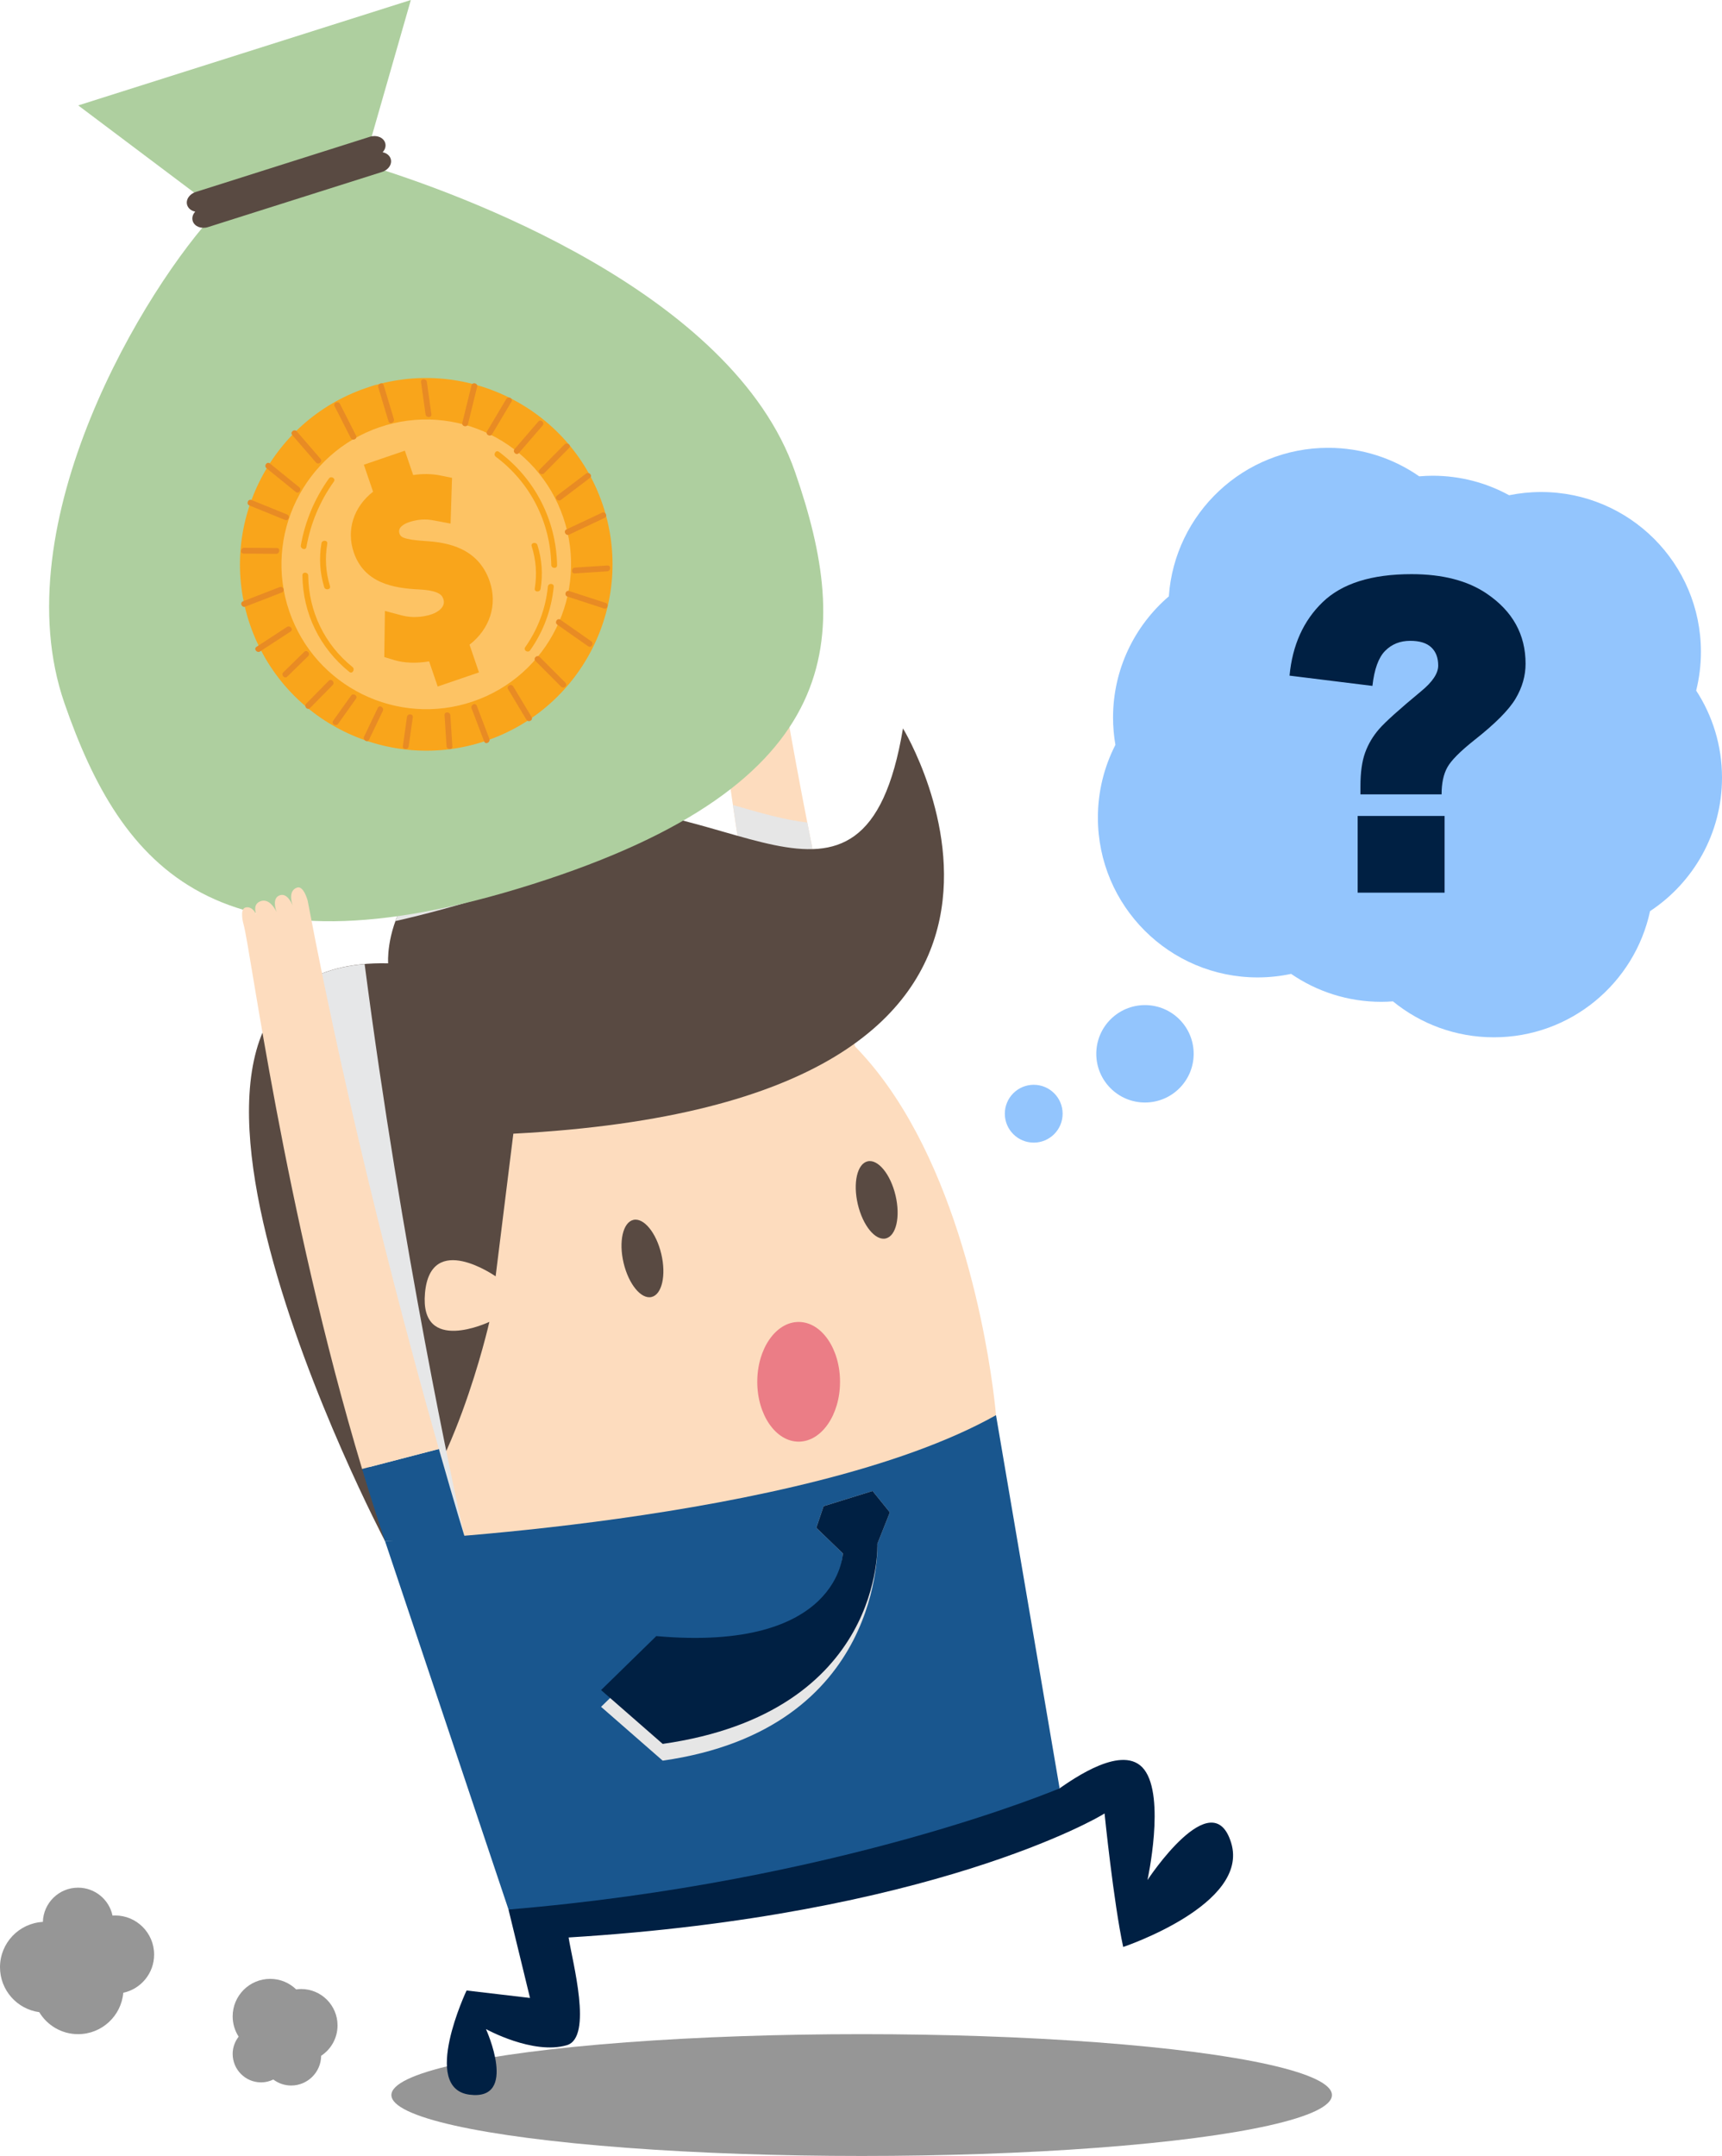 <?xml version="1.0" encoding="utf-8"?>
<!-- Generator: Adobe Illustrator 17.0.0, SVG Export Plug-In . SVG Version: 6.00 Build 0)  -->
<!DOCTYPE svg PUBLIC "-//W3C//DTD SVG 1.1//EN" "http://www.w3.org/Graphics/SVG/1.1/DTD/svg11.dtd">
<svg version="1.1" xmlns="http://www.w3.org/2000/svg" xmlns:xlink="http://www.w3.org/1999/xlink" x="0px" y="0px"
	 width="70.659px" height="88.435px" viewBox="0 0 70.659 88.435" enable-background="new 0 0 70.659 88.435" xml:space="preserve">
<g id="Layer_2">
</g>
<g id="Layer_1">
	<g>
		<g>
			<g>
				<g>
					<ellipse fill="#969696" cx="35.357" cy="85.937" rx="19.297" ry="2.498"/>
				</g>
				<g>
					<g>
						<g>
							<g>
								<g>
									<path fill="#FDDCBE" d="M29.667,29.155c0.252-0.067,0.419,0.177,0.475,0.371c-0.071-0.178-0.152-0.504,0.15-0.617
										c0.348-0.13,0.58,0.284,0.651,0.436l0.004-0.001c-0.05-0.149-0.155-0.558,0.141-0.663c0.293-0.105,0.474,0.284,0.533,0.44
										c-0.056-0.172-0.169-0.632,0.192-0.744c0.27-0.084,0.422,0.542,0.422,0.542c2.23,12.913,5.923,26.375,5.923,26.375
										l-3.307-0.016c-3.657-11.659-4.966-24.301-5.263-25.426C29.589,29.85,29.425,29.233,29.667,29.155z"/>
								</g>
							</g>
						</g>
					</g>
				</g>
				<g>
					<path fill="#E6E6E6" d="M31.904,43.634c1.173-0.427,2.17-0.911,3.017-1.437c-0.6-2.645-1.219-5.521-1.795-8.459
						c-0.92-0.1-1.945-0.399-3.051-0.717C30.445,35.549,31.027,39.341,31.904,43.634z"/>
				</g>
				<g>
					<g>
						<g>
							<g>
								<g>
									<path fill="#002043" d="M50.519,75.594c-0.771-2.532-3.435,1.524-3.435,1.524s0.745-3.394-0.134-4.534
										c-0.842-1.092-2.922,0.396-3.472,0.771l-22.613,4.972l0.883,3.627l-2.603-0.306c0,0-1.899,4.013,0.12,4.273
										c2.019,0.26,0.676-2.69,0.676-2.69s1.926,1.067,3.317,0.661c1.085-0.317,0.222-3.451,0.074-4.419
										c14.859-0.908,21.786-4.933,21.991-5.088c0,0,0.371,3.655,0.765,5.478C46.087,79.862,51.29,78.126,50.519,75.594z"/>
								</g>
							</g>
							<g>
								<g>
									<g>
										<g>
											<g>
												<path fill="#FDDCBE" d="M40.869,58.049c0,0-2.204-27.34-21.69-14.635c0,0-5.765,6.083-3.381,19.802
													C37.1,63.562,40.869,58.049,40.869,58.049z"/>
											</g>
										</g>
										<g>
											<g>
												<path fill="#594A42" d="M37.052,29.878c0,0,9.341,15.301-15.988,16.625l-0.727,5.851c0,0-2.665-1.876-2.898,0.681
													c-0.233,2.557,2.642,1.186,2.642,1.186s-1.54,6.824-4.282,8.994c0,0-12.645-24.002,0.128-23.7
													c0,0-0.377-4.697,6.441-6.174C29.432,31.811,35.439,39.544,37.052,29.878z"/>
											</g>
										</g>
										<g>
											<path fill="#E6E7E8" d="M15.916,63.217c1.157-0.094,2.097-0.208,3.136-0.222c-0.381-1.665-2.569-11.763-4.09-23.449
												c-1.138,0.095-2.037,0.415-2.73,0.918C12.671,45.055,13.634,54.365,15.916,63.217z"/>
										</g>
									</g>
								</g>
								<g>
									<g>
										<path fill="#19568E" d="M40.869,58.049l2.61,15.306c0,0-9.04,3.842-22.613,4.972l-5.067-15.111
											C15.798,63.216,32.979,62.478,40.869,58.049z"/>
									</g>
								</g>
								<g>
									<g>
										<path fill="#E6E6E6" d="M35.805,61.159l0.709,0.877l-0.512,1.288c0,0,0.297,7.598-8.81,8.896l-2.528-2.208l2.266-2.214
											c7.535,0.668,7.654-4.08,7.654-4.08l-1.088-1.05l0.298-0.885L35.805,61.159z"/>
									</g>
								</g>
							</g>
							<g>
								<g>
									<path fill="#002043" d="M35.805,61.159l0.709,0.877l-0.512,1.288c0,0,0.297,6.911-8.81,8.209l-2.528-2.208l2.266-2.214
										c7.535,0.668,7.654-3.393,7.654-3.393l-1.088-1.05l0.298-0.885L35.805,61.159z"/>
								</g>
							</g>
						</g>
					</g>
					<g>
						<path fill="#969696" d="M13.85,83.08c0-0.824-0.668-1.492-1.492-1.492c-0.069,0-0.137,0.006-0.204,0.016
							c-0.277-0.268-0.653-0.433-1.068-0.433c-0.85,0-1.539,0.689-1.539,1.539c0,0.306,0.091,0.591,0.245,0.831
							c-0.151,0.197-0.245,0.44-0.245,0.708c0,0.645,0.523,1.168,1.168,1.168c0.18,0,0.348-0.044,0.5-0.117
							c0.205,0.153,0.457,0.246,0.732,0.246c0.676,0,1.224-0.545,1.231-1.22C13.583,84.059,13.85,83.601,13.85,83.08z"/>
					</g>
					<g>
						<path fill="#969696" d="M6.324,80.174c0-0.886-0.718-1.604-1.604-1.604c-0.035,0-0.069,0.003-0.103,0.005
							c-0.138-0.654-0.719-1.145-1.414-1.145c-0.784,0-1.421,0.625-1.444,1.404C0.779,78.889,0,79.699,0,80.693
							c0,0.943,0.701,1.72,1.61,1.844c0.326,0.54,0.917,0.902,1.594,0.902c0.973,0,1.771-0.746,1.855-1.698
							C5.782,81.586,6.324,80.944,6.324,80.174z"/>
					</g>
				</g>
				<g>
					<g>
						<path fill="#E6E6E6" d="M22.366,33.342c-4.105,0.889-5.6,2.944-6.141,4.44c1.269-0.288,2.62-0.655,4.061-1.111
							c2.994-0.949,5.442-1.981,7.427-3.086C26.047,33.184,24.245,32.935,22.366,33.342z"/>
					</g>
				</g>
				<g>
					<g>
						<g>
							<g>
								<path fill="#AECF9F" d="M8.933,8.627c-2.962,3.131-8.852,12.834-6.286,20.224c2.333,6.718,6.224,11.529,19.211,7.415
									c12.986-4.114,13.096-10.194,10.764-16.911c-2.566-7.39-13.839-11.469-17.694-12.627L16.858,0L3.21,4.324L8.933,8.627z"/>
							</g>
						</g>
						<g>
							<path fill="#594A42" d="M16.028,6.504c-0.047-0.136-0.174-0.229-0.328-0.259c0.105-0.112,0.149-0.259,0.101-0.395
								c-0.075-0.217-0.354-0.325-0.622-0.24L8.032,7.875C7.764,7.96,7.608,8.205,7.684,8.422c0.047,0.136,0.174,0.229,0.328,0.259
								C7.907,8.793,7.864,8.94,7.911,9.076c0.075,0.217,0.354,0.325,0.622,0.24l7.147-2.264
								C15.948,6.967,16.104,6.722,16.028,6.504z"/>
						</g>
						<g>
							<path fill="#E88B24" d="M13.494,16.778c0.385-0.28,0.802-0.521,1.245-0.722c-0.442,0.205-0.863,0.448-1.248,0.727
								L13.494,16.778z"/>
							<path fill="#E88B24" d="M15.466,15.763l0.001,0.004l-0.004,0.001c-0.125,0.043-0.244,0.088-0.363,0.133
								C15.218,15.852,15.341,15.806,15.466,15.763z"/>
							<g>
								<circle fill="#FDC364" cx="17.491" cy="23.149" r="6.793"/>
								<path fill="#F9A51B" d="M19.961,30.382c-3.988,1.362-8.341-0.774-9.704-4.762s0.774-8.341,4.762-9.704
									s8.341,0.774,9.704,4.762C26.086,24.667,23.95,29.02,19.961,30.382z M15.57,17.526c-3.1,1.059-4.761,4.444-3.702,7.544
									s4.444,4.761,7.544,3.702c3.1-1.059,4.761-4.444,3.702-7.544C22.055,18.128,18.67,16.467,15.57,17.526z"/>
							</g>
							<g>
								<g>
									<g>
										<path fill="#F9A51B" d="M20.094,23.848c0.33,0.966,0,1.956-0.828,2.597l0.388,1.136L17.96,28.16l-0.352-1.031
											c-0.51,0.086-1.027,0.069-1.427-0.052l-0.413-0.125l0.026-1.893l0.709,0.189c0.375,0.097,0.828,0.079,1.21-0.051
											c0.285-0.097,0.583-0.32,0.48-0.623c-0.042-0.123-0.119-0.35-0.988-0.395c-1.088-0.051-2.262-0.27-2.689-1.521
											c-0.315-0.923,0-1.872,0.792-2.489l-0.378-1.107l1.683-0.575l0.341,0.999c0.386-0.059,0.759-0.054,1.122,0.019
											l0.472,0.096l-0.06,1.876l-0.659-0.125c-0.176-0.032-0.543-0.104-1.048,0.068c-0.18,0.062-0.477,0.207-0.389,0.463
											c0.041,0.119,0.085,0.249,1.08,0.311C18.373,22.25,19.626,22.478,20.094,23.848z"/>
									</g>
								</g>
							</g>
							<path fill="#F9A51B" d="M14.464,27.361c-1.145-0.922-1.8-2.282-1.816-3.75c-0.002-0.154-0.241-0.165-0.239-0.011
								c0.017,1.563,0.712,2.984,1.928,3.964C14.456,27.66,14.582,27.457,14.464,27.361z"/>
							<path fill="#F9A51B" d="M13.497,19.627c-0.586,0.822-0.976,1.747-1.152,2.741c-0.027,0.15,0.201,0.223,0.228,0.071
								c0.173-0.975,0.551-1.879,1.127-2.685C13.789,19.629,13.586,19.502,13.497,19.627z"/>
							<path fill="#F9A51B" d="M20.471,18.532c-0.123-0.092-0.25,0.111-0.127,0.203c1.408,1.051,2.243,2.682,2.276,4.439
								c0.003,0.153,0.242,0.165,0.239,0.011C22.824,21.336,21.952,19.638,20.471,18.532z"/>
							<path fill="#F9A51B" d="M22.481,24.06c-0.09,0.904-0.408,1.745-0.931,2.488c-0.089,0.126,0.114,0.252,0.203,0.127
								c0.547-0.775,0.873-1.66,0.968-2.604C22.736,23.918,22.497,23.908,22.481,24.06z"/>
							<path fill="#F9A51B" d="M21.817,22.405c0.179,0.567,0.221,1.149,0.126,1.736c-0.025,0.152,0.214,0.165,0.239,0.014
								c0.098-0.605,0.055-1.212-0.13-1.797C22.005,22.213,21.77,22.258,21.817,22.405z"/>
							<path fill="#E88B24" d="M19.351,29.058c0.172,0.453,0.344,0.905,0.517,1.358c0.055,0.144,0.266,0.031,0.212-0.111
								c-0.172-0.453-0.344-0.905-0.517-1.358C19.508,28.803,19.297,28.916,19.351,29.058z"/>
							<path fill="#E88B24" d="M21.06,28.157c-0.079-0.131-0.291-0.021-0.212,0.111c0.251,0.418,0.502,0.837,0.753,1.255
								c0.079,0.131,0.291,0.021,0.212-0.111C21.563,28.994,21.312,28.575,21.06,28.157z"/>
							<path fill="#E88B24" d="M23.199,28.003c-0.351-0.352-0.702-0.703-1.053-1.055c-0.108-0.109-0.284,0.054-0.175,0.163
								c0.351,0.352,0.702,0.703,1.053,1.055C23.133,28.275,23.308,28.113,23.199,28.003z"/>
							<path fill="#E88B24" d="M24.262,26.307c-0.423-0.296-0.846-0.592-1.269-0.888c-0.126-0.088-0.253,0.115-0.127,0.203
								c0.423,0.296,0.846,0.592,1.269,0.888C24.261,26.598,24.388,26.395,24.262,26.307z"/>
							<path fill="#E88B24" d="M24.854,24.732l-1.5-0.489c-0.147-0.048-0.218,0.181-0.071,0.228c0.5,0.163,1,0.326,1.5,0.489
								C24.929,25.008,25,24.779,24.854,24.732z"/>
							<path fill="#E88B24" d="M24.927,23.196c-0.445,0.029-0.889,0.057-1.334,0.086c-0.152,0.01-0.164,0.249-0.011,0.239
								c0.445-0.029,0.889-0.057,1.333-0.086C25.068,23.425,25.08,23.186,24.927,23.196z"/>
							<path fill="#E88B24" d="M24.701,21.03c-0.487,0.229-0.973,0.458-1.46,0.688c-0.139,0.066-0.028,0.277,0.111,0.212
								c0.487-0.229,0.973-0.458,1.46-0.688C24.952,21.176,24.84,20.964,24.701,21.03z"/>
							<path fill="#E88B24" d="M24.045,19.427c-0.397,0.301-0.793,0.602-1.19,0.903c-0.122,0.093,0.042,0.267,0.163,0.175
								c0.397-0.301,0.793-0.602,1.19-0.903C24.331,19.508,24.167,19.334,24.045,19.427z"/>
							<path fill="#F9A51B" d="M13.539,24.04c-0.174-0.569-0.21-1.151-0.11-1.737c0.026-0.152-0.213-0.167-0.239-0.017
								c-0.104,0.604-0.066,1.212,0.113,1.798C13.348,24.23,13.584,24.187,13.539,24.04z"/>
							<path fill="#E88B24" d="M16.161,17.187c-0.14-0.464-0.28-0.927-0.419-1.391c-0.044-0.147-0.263-0.05-0.219,0.096
								c0.14,0.464,0.28,0.927,0.419,1.391C15.986,17.43,16.205,17.333,16.161,17.187z"/>
							<path fill="#E88B24" d="M14.392,17.966c0.069,0.137,0.289,0.042,0.219-0.096c-0.221-0.435-0.442-0.87-0.663-1.305
								c-0.069-0.137-0.289-0.042-0.219,0.096C13.95,17.095,14.171,17.531,14.392,17.966z"/>
							<path fill="#E88B24" d="M11.99,17.844c0.325,0.376,0.651,0.751,0.976,1.127c0.1,0.116,0.287-0.034,0.186-0.151
								c-0.325-0.376-0.651-0.751-0.976-1.127C12.076,17.577,11.889,17.727,11.99,17.844z"/>
							<path fill="#E88B24" d="M10.934,19.204c0.401,0.325,0.802,0.65,1.203,0.976c0.12,0.097,0.26-0.097,0.141-0.193
								c-0.401-0.325-0.802-0.65-1.203-0.976C10.955,18.914,10.815,19.107,10.934,19.204z"/>
							<path fill="#E88B24" d="M10.232,20.733l1.461,0.594c0.143,0.058,0.23-0.165,0.087-0.223
								c-0.487-0.198-0.974-0.396-1.461-0.594C10.176,20.452,10.089,20.675,10.232,20.733z"/>
							<path fill="#E88B24" d="M9.994,22.708c0.445,0.003,0.891,0.006,1.336,0.009c0.153,0.001,0.182-0.237,0.028-0.238
								c-0.445-0.003-0.891-0.006-1.336-0.009C9.869,22.469,9.84,22.707,9.994,22.708z"/>
							<path fill="#E88B24" d="M10.066,24.884c0.502-0.194,1.003-0.389,1.505-0.583c0.144-0.056,0.047-0.275-0.096-0.219
								c-0.502,0.194-1.003,0.389-1.505,0.583C9.826,24.721,9.922,24.94,10.066,24.884z"/>
							<path fill="#E88B24" d="M10.674,26.72c0.417-0.272,0.834-0.545,1.251-0.817c0.129-0.084-0.023-0.269-0.151-0.186
								c-0.417,0.272-0.834,0.545-1.251,0.817C10.395,26.619,10.546,26.804,10.674,26.72z"/>
							<path fill="#E88B24" d="M22.332,19.409c0.34-0.344,0.681-0.689,1.021-1.033c0.108-0.109-0.082-0.255-0.189-0.147
								c-0.34,0.344-0.681,0.689-1.021,1.033C22.035,19.371,22.225,19.517,22.332,19.409z"/>
							<path fill="#E88B24" d="M22.089,17.292c-0.325,0.376-0.649,0.753-0.974,1.129c-0.1,0.116,0.075,0.279,0.176,0.162
								c0.325-0.376,0.649-0.753,0.974-1.129C22.365,17.337,22.189,17.175,22.089,17.292z"/>
							<path fill="#E88B24" d="M20.775,16.364c-0.264,0.444-0.527,0.887-0.791,1.331c-0.079,0.132,0.133,0.244,0.212,0.111
								c0.264-0.444,0.527-0.887,0.791-1.331C21.065,16.343,20.854,16.231,20.775,16.364z"/>
							<path fill="#E88B24" d="M19.346,15.81l-0.376,1.532c-0.037,0.15,0.196,0.204,0.233,0.054
								c0.125-0.511,0.251-1.021,0.376-1.532C19.615,15.714,19.382,15.66,19.346,15.81z"/>
							<path fill="#E88B24" d="M17.277,15.675c0.062,0.441,0.123,0.882,0.185,1.323c0.021,0.151,0.26,0.145,0.239-0.007
								c-0.062-0.441-0.123-0.882-0.185-1.323C17.495,15.517,17.256,15.523,17.277,15.675z"/>
							<path fill="#E88B24" d="M12.481,26.74c-0.285,0.279-0.57,0.559-0.856,0.838c-0.11,0.107,0.053,0.283,0.163,0.175
								c0.285-0.279,0.57-0.559,0.856-0.838C12.754,26.807,12.592,26.632,12.481,26.74z"/>
							<path fill="#E88B24" d="M13.487,27.925c-0.309,0.314-0.618,0.628-0.926,0.942c-0.107,0.109,0.055,0.285,0.163,0.175
								c0.309-0.314,0.618-0.628,0.926-0.942C13.758,27.99,13.596,27.815,13.487,27.925z"/>
							<path fill="#E88B24" d="M14.404,28.534c-0.244,0.343-0.489,0.687-0.733,1.03c-0.089,0.125,0.114,0.252,0.203,0.127
								c0.244-0.344,0.489-0.687,0.733-1.031C14.696,28.536,14.493,28.409,14.404,28.534z"/>
							<path fill="#E88B24" d="M15.505,29.034c-0.189,0.394-0.378,0.788-0.566,1.182c-0.066,0.137,0.136,0.266,0.203,0.127
								c0.189-0.394,0.378-0.788,0.566-1.182C15.774,29.023,15.572,28.895,15.505,29.034z"/>
							<path fill="#E88B24" d="M16.699,29.41c-0.056,0.398-0.112,0.796-0.168,1.194c-0.022,0.153,0.218,0.162,0.239,0.011
								c0.056-0.398,0.112-0.796,0.168-1.194C16.959,29.268,16.72,29.258,16.699,29.41z"/>
							<path fill="#E88B24" d="M18.241,29.332c0.027,0.425,0.055,0.851,0.082,1.276c0.01,0.152,0.249,0.164,0.239,0.011
								c-0.027-0.425-0.055-0.851-0.082-1.276C18.471,29.19,18.232,29.178,18.241,29.332z"/>
						</g>
					</g>
				</g>
			</g>
			<g>
				<path fill="#FDDCBE" d="M10.514,37.515c0.009,0.027,0.019,0.053,0.029,0.076C10.536,37.566,10.526,37.541,10.514,37.515z"/>
				<path fill="#19568E" d="M14.858,60.255c0.297,0.989,0.61,1.978,0.94,2.96l3.307-0.05c0,0-0.429-1.382-1.096-3.729L14.858,60.255
					z"/>
				<path fill="#FDDCBE" d="M12.624,36.941c0,0-0.164-0.623-0.433-0.533c-0.358,0.12-0.236,0.578-0.177,0.748
					c-0.062-0.154-0.251-0.539-0.542-0.429c-0.293,0.111-0.18,0.518-0.127,0.666l-0.004,0.001c-0.074-0.15-0.314-0.56-0.66-0.423
					c-0.261,0.103-0.229,0.361-0.167,0.543c0.011,0.026,0.021,0.051,0.029,0.076c-0.01-0.023-0.02-0.049-0.029-0.076
					c-0.077-0.174-0.235-0.348-0.454-0.285c-0.241,0.083-0.064,0.697-0.064,0.697c0.292,1.024,1.652,11.653,4.862,22.329l3.15-0.819
					C16.666,54.718,14.358,46.096,12.624,36.941z"/>
			</g>
			
				<ellipse transform="matrix(0.973 -0.23 0.23 0.973 -11.177 7.461)" fill="#594A42" cx="26.378" cy="51.62" rx="0.795" ry="1.625"/>
			
				<ellipse transform="matrix(0.973 -0.23 0.23 0.973 -10.365 9.609)" fill="#594A42" cx="35.99" cy="49.216" rx="0.795" ry="1.625"/>
			<ellipse fill="#EB7D86" cx="32.771" cy="56.68" rx="1.698" ry="2.455"/>
		</g>
		<g>
			<path fill="#93C5FD" d="M70.659,31.898c0-1.318-0.39-2.544-1.06-3.572c0.127-0.509,0.195-1.04,0.195-1.588
				c0-3.621-2.935-6.556-6.556-6.556c-0.45,0-0.889,0.046-1.314,0.132c-0.933-0.51-2.002-0.8-3.14-0.8
				c-0.185,0-0.367,0.01-0.548,0.025c-1.06-0.737-2.348-1.17-3.737-1.17c-3.465,0-6.3,2.689-6.538,6.093
				c-1.401,1.202-2.289,2.984-2.289,4.975c0,0.381,0.034,0.753,0.097,1.116c-0.459,0.895-0.719,1.909-0.719,2.984
				c0,3.621,2.935,6.556,6.556,6.556c0.471,0,0.93-0.051,1.373-0.145c1.054,0.723,2.329,1.146,3.703,1.146
				c0.16,0,0.318-0.008,0.475-0.019c1.129,0.921,2.57,1.474,4.141,1.474c3.147,0,5.774-2.217,6.409-5.175
				C69.485,36.201,70.659,34.187,70.659,31.898z"/>
			<g>
				<path fill="#002043" d="M59.153,32.585h-3.33v-0.333c0-0.567,0.064-1.027,0.193-1.38c0.128-0.353,0.32-0.676,0.574-0.968
					c0.254-0.292,0.825-0.806,1.714-1.542c0.473-0.386,0.71-0.739,0.71-1.06c0-0.321-0.095-0.571-0.285-0.749
					c-0.19-0.178-0.477-0.267-0.863-0.267c-0.415,0-0.758,0.137-1.03,0.412c-0.272,0.275-0.445,0.754-0.521,1.437l-3.401-0.421
					c0.117-1.25,0.571-2.257,1.363-3.019c0.792-0.762,2.006-1.144,3.642-1.144c1.273,0,2.302,0.266,3.085,0.798
					c1.063,0.719,1.595,1.677,1.595,2.875c0,0.497-0.137,0.976-0.412,1.437c-0.275,0.462-0.836,1.025-1.683,1.692
					c-0.59,0.468-0.963,0.843-1.117,1.126C59.231,31.76,59.153,32.129,59.153,32.585z M55.709,33.47h3.567v3.146h-3.567V33.47z"/>
			</g>
			<circle fill="#93C5FD" cx="46.982" cy="43.226" r="1.998"/>
			<circle fill="#93C5FD" cx="42.417" cy="45.683" r="1.186"/>
		</g>
	</g>
</g>
</svg>
